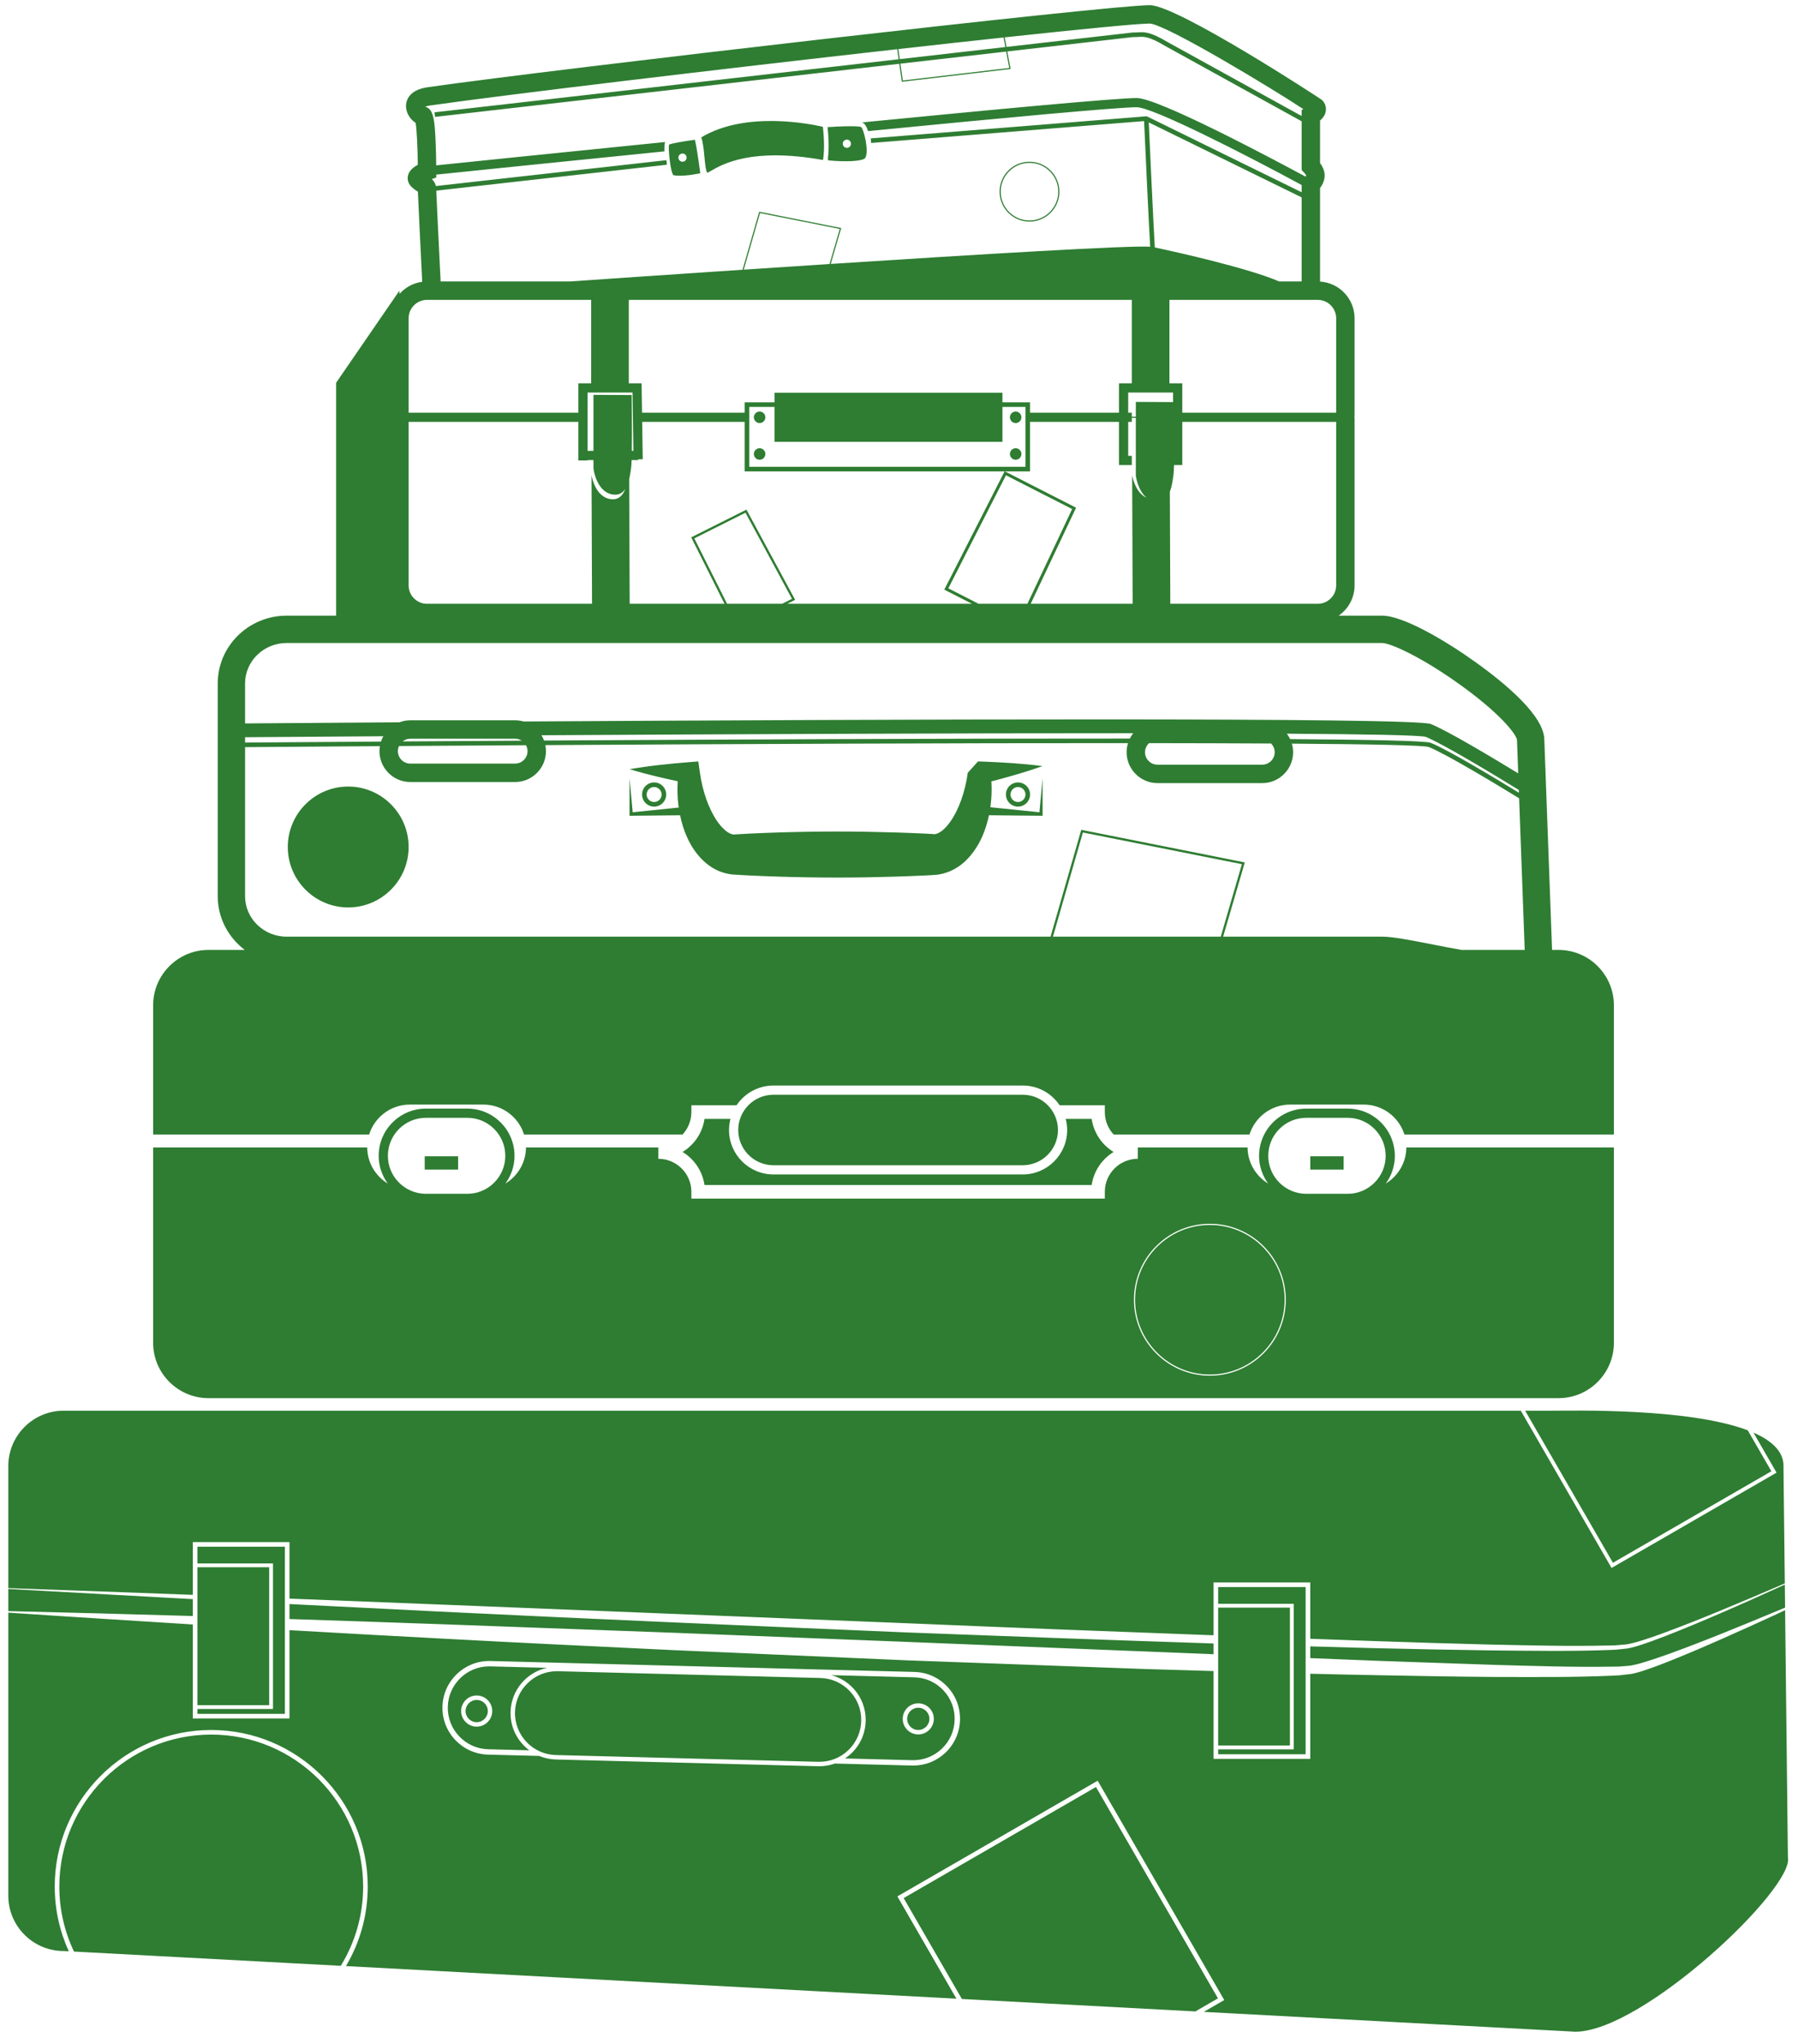 <?xml version="1.0" encoding="UTF-8"?>
<!DOCTYPE svg PUBLIC "-//W3C//DTD SVG 1.1//EN" "http://www.w3.org/Graphics/SVG/1.1/DTD/svg11.dtd">
<svg version="1.1" xmlns="http://www.w3.org/2000/svg" xmlns:xlink="http://www.w3.org/1999/xlink" x="0" y="0" width="433" height="492" viewBox="0, 0, 433, 492">
  <g id="Layer_1">
    <path d="M273.355,312.893 C273.355,302.965 281.433,294.887 291.362,294.887 C301.292,294.887 309.369,302.965 309.369,312.893 C309.369,322.821 301.292,330.899 291.362,330.899 C281.433,330.899 273.355,322.821 273.355,312.893 M98.407,203.9 C98.407,211.924 91.879,218.452 83.856,218.452 C75.833,218.452 69.305,211.924 69.305,203.9 C69.305,195.877 75.833,189.349 83.856,189.349 C91.879,189.349 98.407,195.877 98.407,203.9 M223.818,413.79 C223.818,415.268 222.617,416.468 221.14,416.468 C219.664,416.468 218.462,415.268 218.462,413.79 C218.462,412.313 219.664,411.112 221.14,411.112 C222.617,411.112 223.818,412.313 223.818,413.79 M117.476,411.913 C117.476,413.389 116.274,414.591 114.798,414.591 C113.32,414.591 112.119,413.389 112.119,411.913 C112.119,410.436 113.32,409.235 114.798,409.235 C116.274,409.235 117.476,410.436 117.476,411.913 M204.263,421.356 C202.309,423.212 199.768,424.19 197.053,424.128 L133.851,422.499 C128.289,422.354 123.879,417.712 124.023,412.149 C124.164,406.677 128.663,402.319 134.109,402.319 C134.195,402.319 134.283,402.319 134.372,402.321 L197.574,403.95 C200.268,404.02 202.774,405.136 204.63,407.089 C206.487,409.044 207.471,411.604 207.401,414.298 C207.332,416.993 206.217,419.501 204.263,421.356 M221.14,417.538 C219.075,417.538 217.394,415.856 217.394,413.79 C217.394,411.725 219.075,410.044 221.14,410.044 C223.207,410.044 224.886,411.725 224.886,413.79 C224.886,415.856 223.207,417.538 221.14,417.538 M220.181,403.784 L200.202,403.268 C202.171,403.792 203.967,404.839 205.406,406.352 C207.459,408.514 208.547,411.347 208.47,414.327 C208.393,417.306 207.16,420.079 204.999,422.13 C204.531,422.575 204.027,422.968 203.501,423.319 L219.667,423.737 C222.343,423.807 224.863,422.831 226.797,420.997 C228.73,419.161 229.832,416.681 229.9,414.016 C229.969,411.352 228.998,408.819 227.16,406.888 C225.325,404.954 222.846,403.85 220.181,403.784 M114.798,415.659 C112.731,415.659 111.05,413.979 111.05,411.913 C111.05,409.847 112.731,408.165 114.798,408.165 C116.863,408.165 118.544,409.847 118.544,411.913 C118.544,413.979 116.863,415.659 114.798,415.659 M122.955,412.122 C123.089,406.888 126.838,402.556 131.738,401.503 L118.077,401.151 C117.99,401.149 117.903,401.147 117.817,401.147 C112.432,401.147 107.982,405.458 107.844,410.87 C107.701,416.372 112.062,420.964 117.563,421.106 L127.466,421.36 C124.652,419.264 122.857,415.888 122.955,412.122 M315.543,278.361 L323.581,278.361 L323.581,281.569 L315.543,281.569 z M102.285,278.361 L110.322,278.361 L110.322,281.569 L102.285,281.569 z M293.363,387.009 L310.642,387.009 L310.642,420.21 L293.363,420.21 z M293.363,421.124 L311.557,421.124 L311.557,386.097 L293.363,386.097 L293.363,382.061 L314.426,382.061 L314.426,422.304 L293.363,422.304 L293.363,421.124 z M47.545,377.292 L64.825,377.292 L64.825,410.493 L47.545,410.493 z M47.545,411.407 L65.74,411.407 L65.74,376.38 L47.545,376.38 L47.545,372.345 L68.608,372.345 L68.608,412.587 L47.545,412.587 L47.545,411.407 z M420.897,344.325 L426.588,354.184 L388.432,376.212 L367.297,339.608 L373.386,339.608 C378.835,339.608 406.555,338.891 420.897,344.325 M46.437,383.936 C31.624,383.405 16.814,382.821 2,382.317 L2,352.909 C2,345.593 7.986,339.608 15.303,339.608 L366.245,339.608 L388.099,377.46 L427.836,354.518 L422.274,344.886 C426.428,346.694 429.19,349.114 429.495,352.35 L429.821,381.188 C424.538,383.46 419.244,385.708 413.929,387.901 C409.583,389.688 405.219,391.431 400.816,393.052 C398.616,393.868 396.399,394.63 394.167,395.294 C393.048,395.583 391.945,395.903 390.789,395.94 C390.215,395.987 389.649,396.054 389.071,396.087 L387.316,396.132 C377.951,396.354 368.541,396.102 359.15,395.911 C349.753,395.669 340.358,395.389 330.963,395.061 C325.82,394.888 320.677,394.686 315.535,394.507 L315.535,380.952 L292.255,380.952 L292.255,393.667 C267.58,392.759 242.904,391.806 218.232,390.764 L105.501,386.247 L69.716,384.841 L69.716,371.237 L46.437,371.237 L46.437,383.936 z M87.453,454.157 C87.453,461.145 85.481,467.681 82.067,473.239 L17.814,469.811 C15.557,465.063 14.289,459.757 14.289,454.157 C14.289,433.985 30.7,417.575 50.871,417.575 C71.043,417.575 87.453,433.985 87.453,454.157 M218.142,392.977 C242.844,393.905 267.547,394.839 292.255,395.641 L292.255,398.229 L219.118,395.292 L162.754,393.081 L106.381,391.009 C94.161,390.567 81.939,390.155 69.716,389.761 L69.716,386.149 L105.426,387.942 C142.991,389.782 180.566,391.372 218.142,392.977 M401.111,393.835 C405.502,392.13 409.839,390.307 414.157,388.442 C419.409,386.179 424.624,383.839 429.825,381.468 L429.887,387.005 C429.158,387.306 428.432,387.618 427.703,387.919 C423.364,389.727 419.018,391.518 414.658,393.266 C410.298,395.013 405.919,396.718 401.51,398.296 C399.308,399.089 397.09,399.829 394.875,400.468 C393.77,400.741 392.695,401.044 391.563,401.067 C391.002,401.108 390.453,401.167 389.883,401.196 L388.136,401.223 C378.804,401.372 369.388,401.054 360.006,400.794 L331.831,399.821 L315.535,399.165 L315.535,396.341 C320.661,396.485 325.787,396.641 330.915,396.766 C340.316,396.993 349.718,397.171 359.124,397.311 C368.531,397.395 377.93,397.559 387.363,397.218 L389.13,397.141 C389.725,397.097 390.327,397.018 390.923,396.956 C392.127,396.891 393.29,396.538 394.439,396.218 C396.701,395.501 398.917,394.692 401.111,393.835 M293.314,481.075 L287.865,484.222 L231.644,481.222 L217.623,456.932 L263.937,430.194 L293.314,481.075 z M46.437,389.032 C31.626,388.595 16.814,388.202 2,387.85 L2,382.518 L46.437,384.966 L46.437,389.032 z M227.687,421.932 C225.576,423.936 222.832,425.03 219.933,425.03 C219.833,425.03 219.734,425.03 219.634,425.026 L201.051,424.548 C199.866,424.97 198.612,425.198 197.322,425.198 C197.223,425.198 197.125,425.198 197.026,425.194 L133.823,423.567 C132.416,423.53 131.082,423.223 129.854,422.714 L117.529,422.395 C111.315,422.235 106.392,417.05 106.552,410.839 C106.709,404.723 111.735,399.856 117.816,399.856 C117.915,399.856 118.012,399.858 118.11,399.862 L220.214,402.493 C223.225,402.569 226.025,403.813 228.097,405.997 C230.171,408.181 231.269,411.04 231.191,414.05 C231.114,417.059 229.869,419.858 227.687,421.932 M429.894,387.618 C429.251,387.921 428.615,388.231 427.972,388.532 C423.703,390.507 419.416,392.442 415.113,394.348 C410.81,396.253 406.487,398.114 402.101,399.862 C399.91,400.741 397.695,401.571 395.417,402.315 C394.253,402.649 393.061,403.022 391.833,403.098 C391.225,403.167 390.606,403.253 390.004,403.304 L388.228,403.395 C378.762,403.811 369.37,403.714 359.952,403.7 C350.542,403.63 341.136,403.46 331.732,403.278 C326.333,403.182 320.933,403.059 315.535,402.927 L315.535,423.413 L292.255,423.413 L292.255,402.282 C286.611,402.114 280.968,401.944 275.324,401.776 L218.941,399.72 L162.577,397.263 C143.793,396.347 125.007,395.485 106.23,394.452 C94.057,393.819 81.886,393.136 69.716,392.436 L69.716,413.694 L46.437,413.694 L46.437,391.067 C31.624,390.122 16.81,389.222 2,388.22 L2,456.376 C2,463.692 7.986,469.679 15.303,469.679 L16.568,469.745 C14.399,464.989 13.18,459.716 13.18,454.157 C13.18,433.374 30.088,416.468 50.871,416.468 C71.653,416.468 88.562,433.374 88.562,454.157 C88.562,461.145 86.644,467.69 83.315,473.307 L230.324,481.151 L216.108,456.528 L264.343,428.681 L294.83,481.479 L289.894,484.331 L379.373,489.104 C395.631,489.104 432.231,454.485 430.568,447.095 L429.894,387.618 z M246.958,191.267 C246.958,192.261 246.15,193.069 245.156,193.069 C244.164,193.069 243.355,192.261 243.355,191.267 C243.355,190.274 244.164,189.466 245.156,189.466 C246.15,189.466 246.958,190.274 246.958,191.267 M242.247,191.267 C242.247,192.872 243.552,194.178 245.156,194.178 C246.761,194.178 248.067,192.872 248.067,191.267 C248.067,189.664 246.761,188.358 245.156,188.358 C243.552,188.358 242.247,189.664 242.247,191.267 M251.083,196.001 L251.084,196.388 L250.661,196.384 L238.166,196.26 C237.895,197.551 237.531,198.842 237.049,200.129 C236.572,201.436 235.955,202.733 235.151,203.999 C234.35,205.264 233.376,206.515 232.079,207.65 C230.798,208.771 229.132,209.773 227.159,210.287 C226.672,210.427 226.16,210.506 225.65,210.581 C225.144,210.633 224.54,210.665 224.343,210.675 L222.589,210.768 C217.916,210.984 213.24,211.127 208.565,211.205 C199.215,211.351 189.865,211.202 180.515,210.762 L176.915,210.559 C174.846,210.457 172.878,209.749 171.357,208.761 C169.817,207.769 168.65,206.569 167.701,205.341 C166.741,204.112 166.033,202.826 165.452,201.532 C164.666,199.789 164.141,198.027 163.779,196.267 L152.024,196.384 L151.6,196.388 L151.601,196.001 L151.616,187.342 L152.364,195.544 L163.458,194.403 C163.427,194.178 163.384,193.952 163.356,193.728 C163.134,191.826 163.096,189.936 163.209,188.074 C161.708,187.755 160.208,187.424 158.708,187.062 C157.524,186.788 156.34,186.483 155.159,186.173 C153.979,185.839 152.795,185.544 151.616,185.171 C152.832,184.942 154.042,184.792 155.254,184.604 C156.466,184.438 157.676,184.279 158.885,184.149 C161.304,183.87 163.72,183.651 166.133,183.464 L168.17,183.303 L168.561,186.042 C169.174,190.343 170.562,194.518 172.67,197.635 C173.721,199.15 174.991,200.383 176.001,200.726 C176.496,200.916 176.83,200.928 177.102,200.868 L180.515,200.676 C189.865,200.236 199.215,200.086 208.565,200.232 C213.24,200.31 217.916,200.454 222.589,200.67 L224.343,200.763 C224.732,200.784 224.712,200.781 224.789,200.806 C224.857,200.803 224.929,200.827 225.009,200.816 C225.319,200.823 225.773,200.69 226.312,200.357 C227.423,199.728 228.607,198.312 229.587,196.69 C230.56,195.044 231.351,193.139 231.958,191.134 C232.251,190.127 232.518,189.096 232.724,188.042 C232.824,187.514 232.921,186.983 232.994,186.447 L233.054,186.043 C237.998,180.553 234.441,184.523 235.551,183.297 L235.58,183.298 L235.634,183.3 L235.746,183.305 L235.966,183.312 L236.851,183.347 C241.571,183.53 246.301,183.805 251.07,184.431 C246.984,185.881 242.868,187.041 238.742,188.11 C238.748,188.215 238.759,188.32 238.765,188.427 C238.828,189.706 238.824,190.999 238.716,192.296 C238.667,192.972 238.594,193.649 238.5,194.327 L250.322,195.544 L251.07,187.342 L251.083,196.001 z M155.728,191.267 C155.728,190.274 156.535,189.466 157.528,189.466 C158.521,189.466 159.33,190.274 159.33,191.267 C159.33,192.261 158.521,193.069 157.528,193.069 C156.535,193.069 155.728,192.261 155.728,191.267 M160.439,191.267 C160.439,189.664 159.133,188.358 157.528,188.358 C155.925,188.358 154.619,189.664 154.619,191.267 C154.619,192.872 155.925,194.178 157.528,194.178 C159.133,194.178 160.439,192.872 160.439,191.267 M243.21,109.29 C243.21,108.524 243.831,107.904 244.596,107.904 C245.361,107.904 245.982,108.524 245.982,109.29 C245.982,110.056 245.361,110.676 244.596,110.676 C243.831,110.676 243.21,110.056 243.21,109.29 M243.21,100.459 C243.21,99.693 243.831,99.073 244.596,99.073 C245.361,99.073 245.982,99.693 245.982,100.459 C245.982,101.224 245.361,101.845 244.596,101.845 C243.831,101.845 243.21,101.224 243.21,100.459 M184.318,109.29 C184.318,110.056 183.698,110.676 182.933,110.676 C182.168,110.676 181.547,110.056 181.547,109.29 C181.547,108.524 182.168,107.904 182.933,107.904 C183.698,107.904 184.318,108.524 184.318,109.29 M184.318,100.459 C184.318,101.224 183.698,101.845 182.933,101.845 C182.168,101.845 181.547,101.224 181.547,100.459 C181.547,99.693 182.168,99.073 182.933,99.073 C183.698,99.073 184.318,99.693 184.318,100.459 M177.783,272.028 C177.783,267.348 181.59,263.542 186.27,263.542 L246.295,263.542 C250.974,263.542 254.781,267.348 254.781,272.028 C254.781,276.708 250.974,280.514 246.295,280.514 L186.27,280.514 C181.59,280.514 177.783,276.708 177.783,272.028 M175.914,269.366 C175.694,270.22 175.565,271.107 175.565,272.028 C175.565,277.93 180.367,282.731 186.27,282.731 L246.295,282.731 C252.197,282.731 256.999,277.93 256.999,272.028 C256.999,271.107 256.87,270.22 256.65,269.366 L262.904,269.366 C263.398,272.731 265.389,275.615 268.177,277.319 C265.389,279.023 263.398,281.908 262.904,285.273 L169.662,285.273 C169.167,281.908 167.175,279.023 164.387,277.319 C167.175,275.615 169.167,272.731 169.662,269.366 L175.914,269.366 z M351.962,228.681 C349.461,228.235 347.113,227.775 345.31,227.423 C339.799,226.342 335.446,225.488 332.865,225.488 L294.558,225.488 L299.774,207.612 L260.39,199.764 L253,225.488 L69.028,225.488 C63.509,225.488 59.019,221.12 59.019,215.75 L59.019,179.863 C69.061,179.786 79.978,179.707 91.491,179.627 C91.426,180.019 91.384,180.419 91.384,180.83 C91.384,184.927 94.718,188.259 98.815,188.259 L124.047,188.259 C128.145,188.259 131.478,184.927 131.478,180.83 C131.478,180.331 131.426,179.845 131.333,179.374 C179.063,179.096 231.013,178.88 271.646,178.898 C271.432,179.591 271.316,180.326 271.316,181.09 C271.316,185.185 274.649,188.519 278.747,188.519 L303.978,188.519 C308.076,188.519 311.409,185.185 311.409,181.09 C311.409,180.371 311.3,179.679 311.109,179.021 C330.604,179.157 343.003,179.418 344.122,179.847 C348.18,181.47 360.023,188.609 365.842,192.171 L367.185,228.681 L351.962,228.681 z M253.576,225.488 L260.782,200.406 L299.074,208.036 L293.984,225.488 L253.576,225.488 z M59.019,177.477 C68.603,177.403 79.878,177.322 92.314,177.238 C92.089,177.644 91.902,178.074 91.756,178.522 C76.064,178.627 64.396,178.715 59.019,178.755 L59.019,177.477 z M96.97,178.486 C97.481,178.083 98.115,177.833 98.815,177.833 L124.047,177.833 C124.637,177.833 125.185,178.01 125.648,178.306 C115.275,178.367 105.607,178.43 96.97,178.486 M126.665,179.401 C126.898,179.828 127.043,180.309 127.043,180.83 C127.043,182.481 125.699,183.825 124.047,183.825 L98.815,183.825 C97.162,183.825 95.819,182.481 95.819,180.83 C95.819,180.388 95.92,179.973 96.092,179.596 C105.94,179.53 116.187,179.465 126.665,179.401 M272.902,176.516 C272.591,176.914 272.322,177.342 272.095,177.798 C229.041,177.769 174.547,178.02 131.016,178.274 C130.851,177.828 130.646,177.402 130.403,177.001 C177.143,176.731 231.014,176.501 272.902,176.516 M306.974,181.09 C306.974,182.742 305.63,184.085 303.978,184.085 L278.747,184.085 C277.093,184.085 275.75,182.742 275.75,181.09 C275.75,180.223 276.125,179.449 276.714,178.901 C287.505,178.911 297.406,178.939 306.11,178.988 C306.643,179.53 306.974,180.272 306.974,181.09 M59.019,164.534 C59.019,159.164 63.509,154.795 69.028,154.795 L332.865,154.795 C334.74,154.795 341.868,157.892 351.21,164.538 C361.544,171.89 365.183,176.879 365.325,178.107 L365.622,186.175 C359.49,182.431 348.596,175.907 344.568,174.297 C340.492,172.666 212.708,173.163 126.087,173.69 C125.438,173.504 124.755,173.399 124.047,173.399 L98.815,173.399 C97.894,173.399 97.015,173.575 96.2,173.884 C80.511,173.99 67.593,174.086 59.019,174.152 L59.019,164.534 z M98.405,101.566 L139.284,101.566 L139.284,110.851 L141.5,110.851 L141.5,110.759 L142.921,110.759 L142.921,112.791 C142.921,112.791 143.568,118.334 147.454,119.027 C148.978,119.299 149.949,118.669 150.592,117.693 C150.002,119.244 148.949,120.5 146.899,120.135 C143.744,119.573 142.725,115.813 142.453,114.419 L142.575,145.355 L102.839,145.355 C100.395,145.355 98.405,143.366 98.405,140.922 L98.405,101.566 z M98.405,76.624 C98.405,74.18 100.395,72.19 102.839,72.19 L142.366,72.19 L142.366,92.283 L139.284,92.283 L139.284,99.349 L98.405,99.349 L98.405,76.624 z M103.635,25.385 C121.604,22.817 173.59,16.611 216.065,11.844 L216.409,14.265 L104.64,27.038 L104.765,28.14 L216.564,15.358 L217.18,19.687 L243.374,16.606 L242.586,12.384 L272.815,8.928 C273.281,8.944 273.682,8.919 274.073,8.895 C275.486,8.808 276.704,8.732 280.587,11.058 L313.465,29.198 L313.465,40.042 L313.481,40.953 L314.101,41.597 C314.283,41.785 314.486,42.084 314.557,42.26 C314.528,42.331 314.468,42.428 314.407,42.524 C306.463,38.237 278.956,23.599 273.744,23.599 L273.741,23.599 C268.902,23.602 240.154,26.279 207.555,29.473 C207.73,29.519 207.818,29.562 207.876,29.593 C208.309,29.825 208.701,30.499 209.051,31.56 C241.081,28.425 269.087,25.82 273.744,25.816 L273.745,25.816 C277.529,25.816 298.943,36.682 313.465,44.536 L313.465,46.282 L276.158,27.99 L209.696,33.316 L209.786,34.42 L275.524,29.152 C275.69,32.838 276.564,52.14 276.986,59.393 C271.892,59.047 235.47,61.241 200.061,63.539 L202.58,54.901 L182.834,50.967 L178.835,64.888 L178.97,64.926 C161.527,66.088 146.124,67.142 137.248,67.756 L106.113,67.756 C105.702,59.509 105.14,48.032 105.065,45.893 L160.341,39.689 L160.614,39.659 L160.49,38.556 L160.19,38.59 L104.97,44.788 C104.802,44.037 104.407,43.5 103.983,43.107 L105.057,42.748 L105.057,42.036 C111.798,41.342 133.901,39.071 160.014,36.44 C159.971,35.366 160.02,34.501 160.191,34.188 C134.299,36.799 112.286,39.063 105.048,39.809 C105.036,38.521 105.002,36.477 104.917,34.407 C104.697,29.137 104.468,26.17 102.375,25.699 C102.605,25.599 102.998,25.474 103.635,25.385 M241.678,9.022 L242.107,11.328 L216.684,14.233 L216.34,11.813 C225.359,10.802 233.945,9.854 241.678,9.022 M243.046,16.365 L217.416,19.381 L216.839,15.327 L242.31,12.415 L243.046,16.365 z M276.879,5.677 C280.725,5.78 307.095,21.756 313.876,26.272 L313.465,26.477 L313.465,27.931 L281.14,10.098 C276.976,7.603 275.535,7.695 274.003,7.788 C273.645,7.809 273.275,7.832 272.77,7.824 L242.384,11.296 L241.955,8.993 C260.425,7.006 273.982,5.677 276.879,5.677 M278.106,59.578 C277.707,52.782 276.847,33.873 276.648,29.463 L313.465,47.517 L313.465,67.756 L308.037,67.756 C300.962,64.65 283.495,60.694 278.106,59.578 M282.597,114.352 C282.66,113.983 282.703,113.117 282.732,111.96 L284.722,111.96 L284.722,101.566 L321.78,101.566 L321.78,140.922 C321.78,143.366 319.79,145.355 317.345,145.355 L281.835,145.355 L281.729,118.363 C282.283,116.957 282.442,115.287 282.597,114.352 M273.533,96.754 L273.533,100.32 L272.563,100.32 L272.563,99.349 L271.697,99.349 L271.697,94.5 L282.505,94.5 L282.505,96.8 L281.778,96.796 L273.533,96.754 z M228.375,141.633 L242.259,114.414 L258.197,122.544 L247.419,145.355 L235.671,145.355 L228.375,141.633 z M152.326,94.5 L152.537,108.542 L152.153,108.542 C152.223,103.289 152.129,95.1 152.129,95.1 L142.921,95.055 L142.921,108.542 L141.5,108.542 L141.5,94.5 L152.326,94.5 z M241.41,106.371 L241.41,97.965 L246.952,97.965 L246.952,112.376 L180.439,112.376 L180.439,97.965 L186.536,97.965 L186.536,106.371 L241.41,106.371 z M179.116,64.917 L183.031,51.288 L202.229,55.114 L199.767,63.558 C192.754,64.014 185.789,64.473 179.116,64.917 M272.563,72.19 L272.563,92.283 L269.48,92.283 L269.48,99.349 L248.06,99.349 L248.06,96.855 L241.41,96.855 L241.41,94.546 L186.536,94.546 L186.536,96.855 L179.33,96.855 L179.33,99.349 L154.617,99.349 L154.509,92.283 L151.432,92.283 L151.432,72.19 L272.563,72.19 z M188.351,145.355 L175.098,145.355 L167.202,129.605 L179.533,123.425 L190.728,144.163 L188.351,145.355 z M191.487,144.402 L179.766,122.688 L166.458,129.358 L174.478,145.355 L151.641,145.355 L151.521,115.347 C151.765,114.316 151.877,113.306 151.986,112.652 C152.038,112.339 152.077,111.664 152.105,110.759 L153.677,110.759 L153.677,110.574 L154.786,110.557 L154.65,101.566 L179.33,101.566 L179.33,113.484 L241.927,113.484 L227.408,141.947 L234.088,145.355 L189.587,145.355 L191.487,144.402 z M272.771,145.355 L248.214,145.355 L259.146,122.221 L242.018,113.484 L248.06,113.484 L248.06,101.566 L269.48,101.566 L269.48,111.96 L272.563,111.96 L272.563,109.743 L271.697,109.743 L271.697,101.566 L272.563,101.566 L272.563,100.596 L273.533,100.596 L273.533,114.491 C273.533,114.491 273.953,118.056 276.125,119.823 C273.731,118.752 272.89,115.657 272.648,114.419 L272.771,145.355 z M321.78,76.624 L321.78,99.349 L284.722,99.349 L284.722,92.283 L281.627,92.283 L281.627,72.19 L317.345,72.19 C319.79,72.19 321.78,74.18 321.78,76.624 M365.793,190.839 C359.768,187.155 348.579,180.435 344.534,178.817 C343.361,178.348 330.454,178.071 310.692,177.926 C310.472,177.463 310.208,177.026 309.902,176.623 C329.174,176.746 341.735,176.983 343.333,177.385 C347.538,179.066 360.385,186.858 365.768,190.166 L365.793,190.839 z M375.36,228.681 L373.77,228.681 L371.907,178.031 C371.828,172.398 362.899,164.819 355.402,159.443 C348.179,154.262 337.944,148.212 332.865,148.212 L322.381,148.212 C324.694,146.609 326.213,143.941 326.213,140.922 L326.213,100.864 C326.174,100.498 326.174,100.135 326.213,99.778 L326.213,76.624 C326.213,71.922 322.531,68.073 317.9,67.784 L317.9,45.276 C318.408,44.579 319.008,43.495 319.008,42.26 C319.008,41.025 318.408,39.94 317.9,39.243 L317.9,29.018 C318.507,28.498 319.121,27.749 319.279,26.77 C319.44,25.779 319.113,24.818 318.359,24.064 C318.13,23.835 283.556,1.243 276.882,1.243 C266.967,1.243 134.099,16.553 103.009,20.995 C97.894,21.725 97.715,24.87 97.783,25.816 C97.892,27.349 98.869,28.823 100.089,29.566 C100.385,31.278 100.578,35.639 100.616,39.683 C99.522,40.255 98.532,41.083 98.254,42.258 C98.026,43.223 98.318,44.199 99.055,44.935 C99.648,45.528 100.217,45.886 100.64,46.146 C100.754,49.263 101.456,63.402 101.678,67.841 C99.508,68.127 97.587,69.198 96.204,70.762 L96.188,69.974 L80.945,92.144 L80.945,148.212 L69.028,148.212 C59.879,148.212 52.435,155.534 52.435,164.534 L52.435,215.75 C52.435,221.016 54.995,225.695 58.943,228.681 L50.183,228.681 C42.867,228.681 36.88,234.667 36.88,241.983 L36.88,273.119 L88.894,273.119 C90.2,268.954 94.103,265.91 98.683,265.91 L116.42,265.91 C121,265.91 124.903,268.954 126.208,273.119 L164.374,273.119 C165.687,271.699 166.499,269.806 166.499,267.724 L166.499,266.083 L177.375,266.083 C179.297,263.216 182.566,261.325 186.27,261.325 L246.295,261.325 C249.998,261.325 253.267,263.216 255.19,266.083 L266.066,266.083 L266.066,267.724 C266.066,269.806 266.876,271.699 268.191,273.119 L300.905,273.119 C302.21,268.954 306.114,265.91 310.694,265.91 L328.431,265.91 C333.011,265.91 336.915,268.954 338.219,273.119 L388.662,273.119 L388.662,241.983 C388.662,234.667 382.676,228.681 375.36,228.681 M247.921,39.211 C251.742,39.211 254.851,42.319 254.851,46.139 C254.851,49.96 251.742,53.068 247.921,53.068 C244.101,53.068 240.994,49.96 240.994,46.139 C240.994,42.319 244.101,39.211 247.921,39.211 M247.921,53.345 C251.895,53.345 255.128,50.113 255.128,46.139 C255.128,42.166 251.895,38.933 247.921,38.933 C243.949,38.933 240.716,42.166 240.716,46.139 C240.716,50.113 243.949,53.345 247.921,53.345 M169.642,37.77 C169.485,36.078 169.322,34.333 168.878,33.078 C179.654,26.568 195.574,29.92 198.17,30.53 C198.311,31.747 198.694,35.684 198.202,38.521 C181.083,35.433 173.963,39.545 171.266,41.103 C170.886,41.323 170.585,41.496 170.37,41.597 C169.976,41.356 169.767,39.112 169.642,37.77 M203.95,33.612 C204.496,33.612 204.94,34.057 204.94,34.602 C204.94,35.149 204.496,35.593 203.95,35.593 C203.403,35.593 202.958,35.149 202.958,34.602 C202.958,34.057 203.403,33.612 203.95,33.612 M199.38,38.107 C199.399,38.302 199.419,38.476 199.439,38.606 C203.378,38.996 207.814,38.883 208.368,38.008 C209.351,36.45 208.015,31.01 207.35,30.568 C207.267,30.527 206.317,30.169 199.295,30.599 C199.445,31.947 199.745,35.324 199.38,38.107 M164.364,36.953 C164.911,36.953 165.355,37.397 165.355,37.943 C165.355,38.489 164.911,38.933 164.364,38.933 C163.818,38.933 163.374,38.489 163.374,37.943 C163.374,37.397 163.818,36.953 164.364,36.953 M168.645,41.711 C168.202,38.356 167.653,34.817 167.351,33.646 C164.677,34.005 161.729,34.518 161.118,34.81 C160.889,35.816 161.456,41.641 162.216,42.196 C164.206,42.551 167.426,41.963 168.645,41.711 M102.559,269.097 L112.543,269.097 C117.585,269.097 121.688,273.2 121.688,278.242 C121.688,283.285 117.585,287.389 112.543,287.389 L102.559,287.389 C97.516,287.389 93.413,283.285 93.413,278.242 C93.413,273.2 97.516,269.097 102.559,269.097 M291.362,294.609 C301.444,294.609 309.645,302.81 309.645,312.893 C309.645,322.975 301.444,331.177 291.362,331.177 C281.281,331.177 273.079,322.975 273.079,312.893 C273.079,302.81 281.281,294.609 291.362,294.609 M314.57,269.097 L324.555,269.097 C329.597,269.097 333.7,273.2 333.7,278.242 C333.7,283.285 329.597,287.389 324.555,287.389 L314.57,287.389 C309.528,287.389 305.424,283.285 305.424,278.242 C305.424,273.2 309.528,269.097 314.57,269.097 M50.183,336.581 L375.36,336.581 C382.676,336.581 388.662,330.595 388.662,323.278 L388.662,276.229 L338.681,276.229 C338.659,279.905 336.671,283.128 333.727,284.921 C335.098,283.044 335.917,280.74 335.917,278.242 C335.917,277.555 335.844,276.885 335.728,276.229 C335.53,275.129 335.173,274.085 334.682,273.119 C332.804,269.424 328.975,266.881 324.555,266.881 L314.57,266.881 C310.149,266.881 306.32,269.424 304.443,273.119 C303.952,274.085 303.595,275.129 303.397,276.229 C303.279,276.885 303.208,277.555 303.208,278.242 C303.208,280.74 304.027,283.043 305.396,284.921 C302.453,283.128 300.466,279.904 300.443,276.229 L274.019,276.229 L274.019,278.961 C269.633,278.961 266.066,282.528 266.066,286.914 L266.066,288.556 L166.499,288.556 L166.499,286.914 C166.499,282.528 162.93,278.961 158.545,278.961 L158.545,276.229 L126.67,276.229 C126.647,279.904 124.661,283.128 121.717,284.921 C123.087,283.043 123.907,280.74 123.907,278.242 C123.907,271.977 118.809,266.881 112.543,266.881 L102.559,266.881 C96.294,266.881 91.196,271.977 91.196,278.242 C91.196,280.74 92.016,283.043 93.385,284.921 C90.442,283.128 88.455,279.904 88.432,276.229 L36.88,276.229 L36.88,323.278 C36.88,330.595 42.867,336.581 50.183,336.581" fill="#2e7d32"/>
  </g>
</svg>
